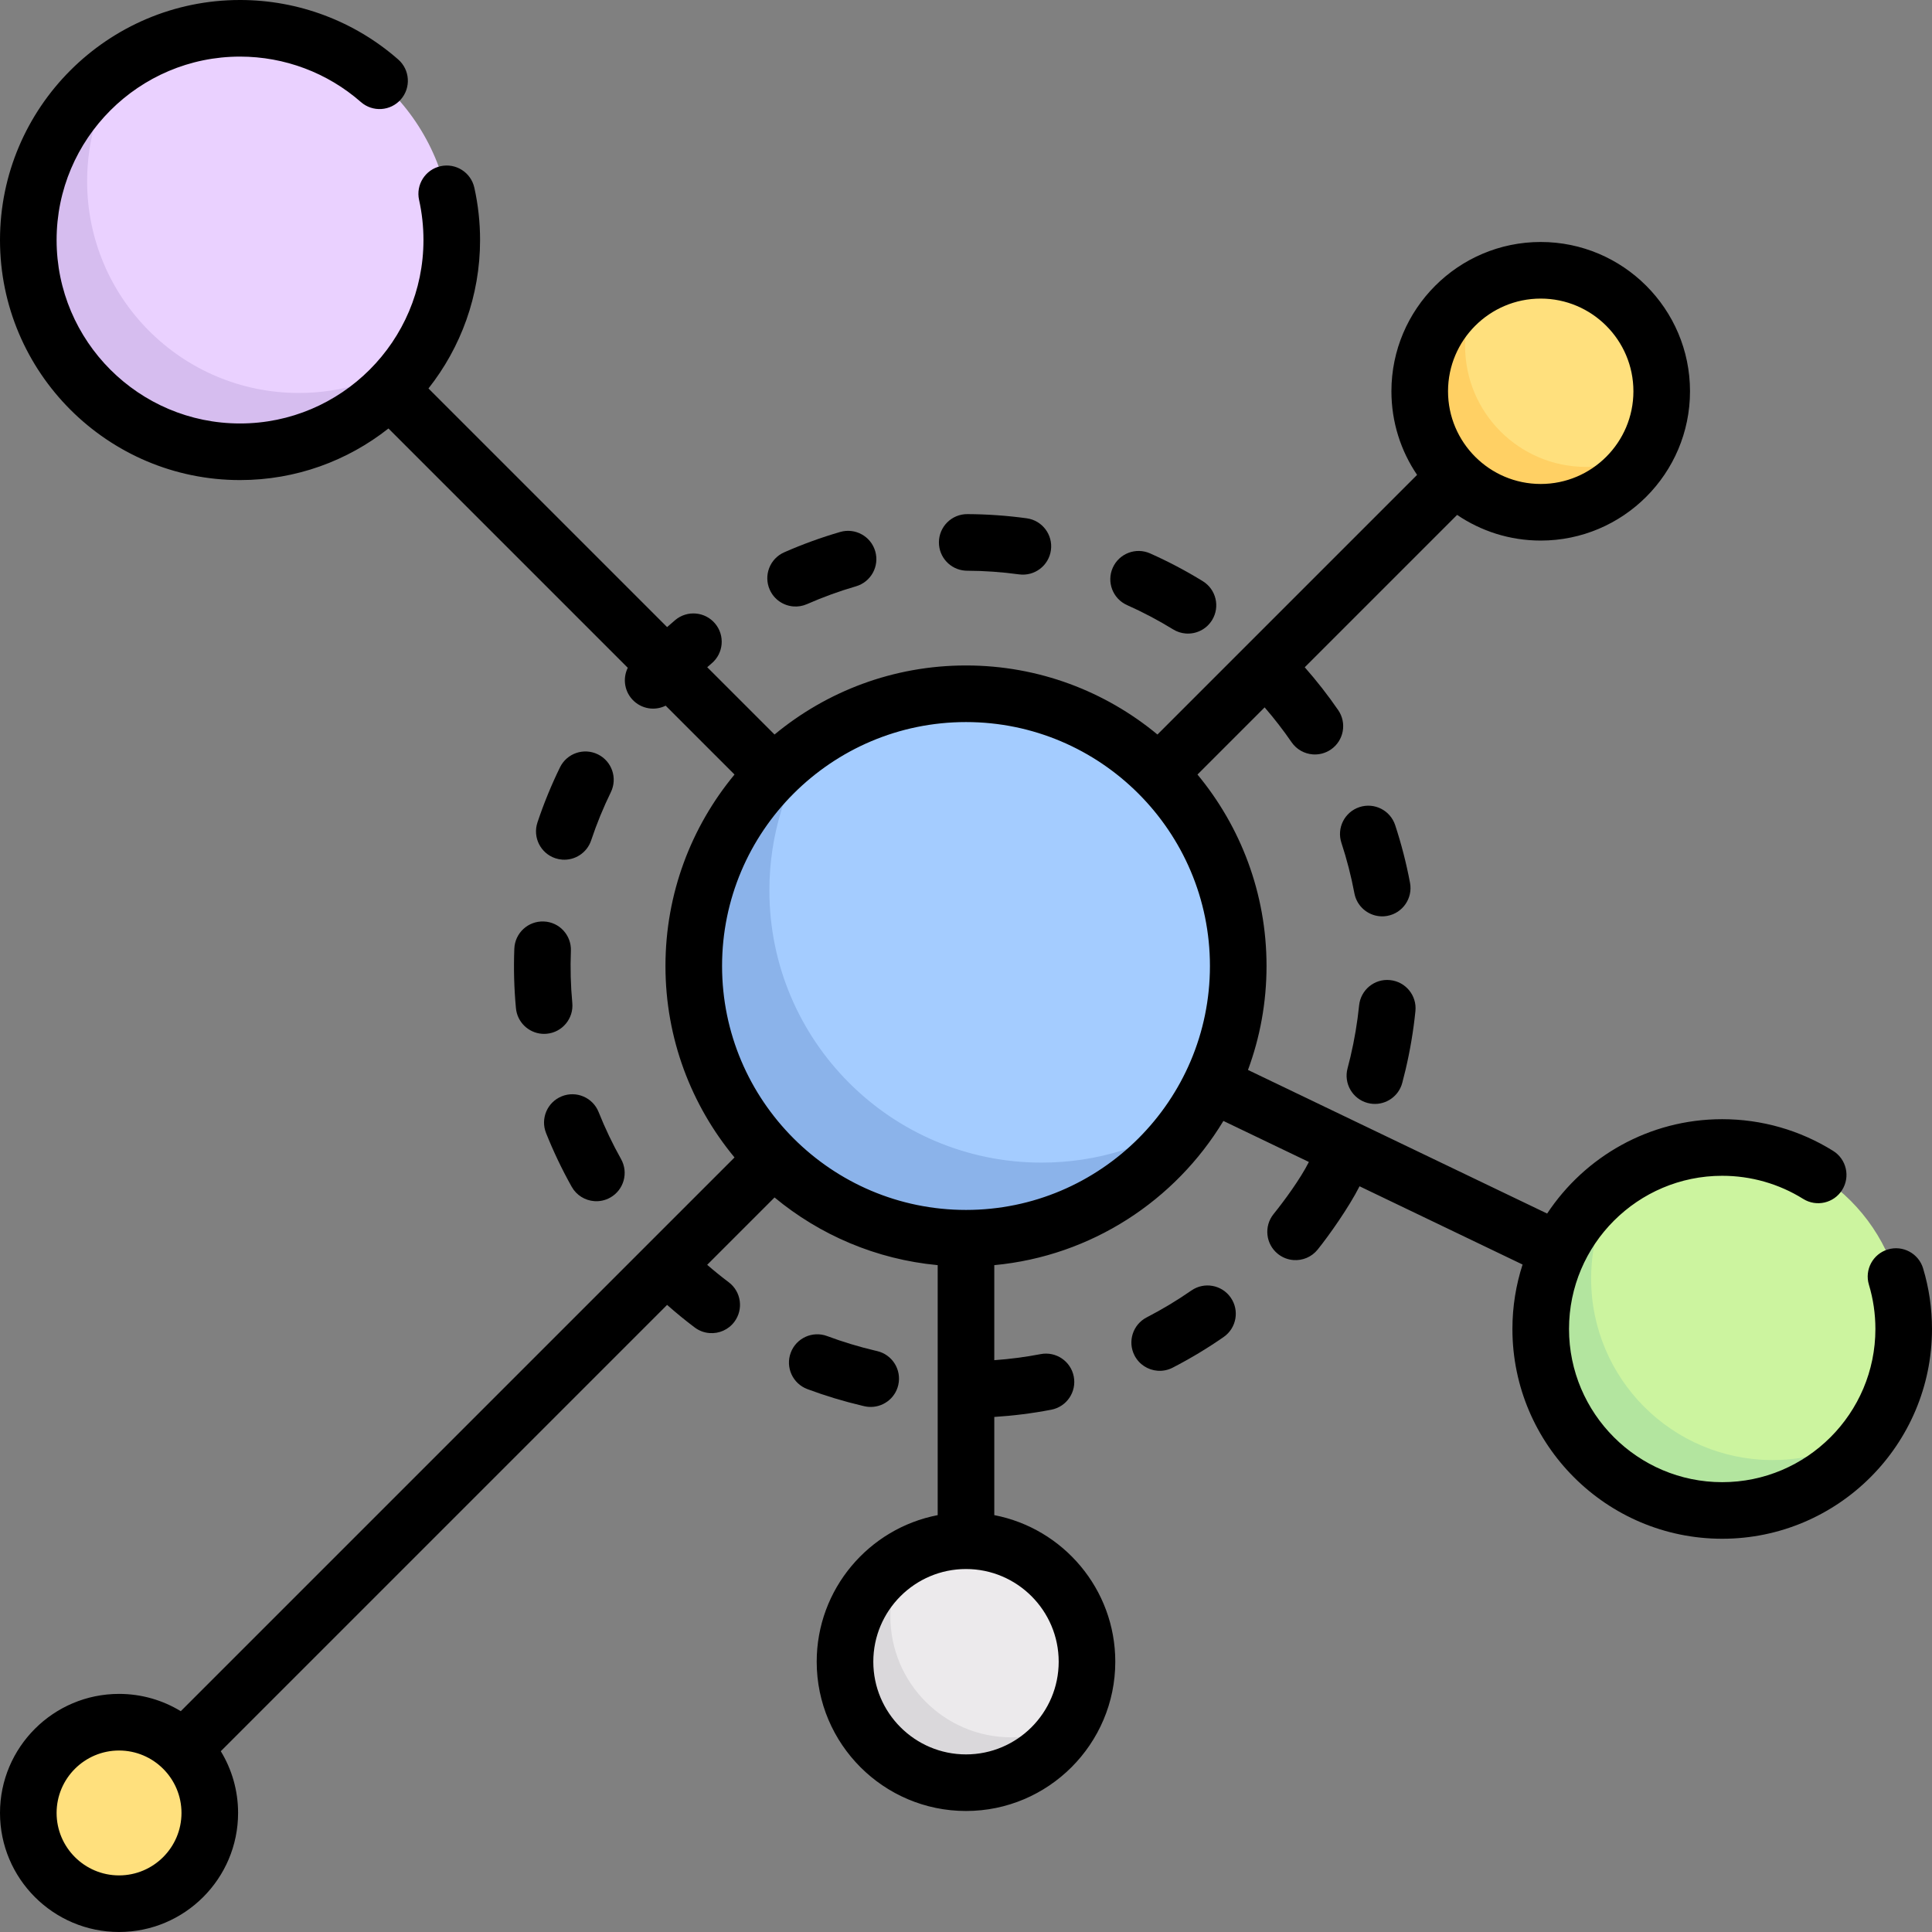 <!-- icon666.com - MILLIONS vector ICONS FREE --><svg id="Capa_1" enable-background="new 0 0 512 512" viewBox="0 0 512 512" xmlns="http://www.w3.org/2000/svg"><rect x="0" y="0" width="512" height="512" fill="#808080" stroke="none"/><g><g><circle cx="408.306" cy="103.694" fill="#ffe07d" r="32.065"></circle><circle cx="256" cy="256" fill="#a4ccff" r="72.145"></circle><path d="m276.04 308.105c-39.845 0-72.145-32.301-72.145-72.145 0-14.798 4.47-28.544 12.112-39.993-19.378 12.935-32.153 34.986-32.153 60.033 0 39.844 32.3 72.145 72.145 72.145 25.047 0 47.098-12.774 60.033-32.153-11.447 7.642-25.194 12.113-39.992 12.113z" fill="#8bb3ea"></path><circle cx="63.613" cy="63.613" fill="#ead1ff" r="56.113"></circle><path d="m79.2 104.139c-30.99 0-56.113-25.123-56.113-56.113 0-11.509 3.477-22.201 9.421-31.105-15.072 10.06-25.008 27.211-25.008 46.692 0 30.99 25.122 56.113 56.113 56.113 19.481 0 36.632-9.936 46.692-25.008-8.904 5.944-19.596 9.421-31.105 9.421z" fill="#d6bdef"></path><circle cx="456.403" cy="352.194" fill="#ccf49f" r="48.097"></circle><path d="m469.763 386.93c-26.563 0-48.097-21.534-48.097-48.097 0-9.865 2.98-19.03 8.075-26.662-12.919 8.623-21.435 23.324-21.435 40.022 0 26.563 21.534 48.097 48.097 48.097 16.698 0 31.398-8.516 40.022-21.435-7.632 5.095-16.796 8.075-26.662 8.075z" fill="#b3e59f"></path><path d="m420.331 123.734c-17.709 0-32.065-14.356-32.065-32.065 0-5.755 1.639-11.078 4.293-15.748-9.698 5.514-16.317 15.817-16.317 27.772 0 17.708 14.356 32.065 32.065 32.065 11.954 0 22.259-6.618 27.772-16.317-4.669 2.654-9.994 4.293-15.748 4.293z" fill="#ffd064"></path><circle cx="31.548" cy="480.452" fill="#ffe07d" r="24.048"></circle><circle cx="256" cy="440.371" fill="#eceaec" r="32.065"></circle><path d="m268.024 460.411c-17.709 0-32.065-14.356-32.065-32.065 0-5.755 1.639-11.078 4.293-15.747-9.698 5.514-16.317 15.817-16.317 27.772 0 17.708 14.356 32.065 32.065 32.065 11.954 0 22.259-6.618 27.772-16.317-4.669 2.654-9.993 4.292-15.748 4.292z" fill="#dad8db"></path></g><g><path d="m509.644 336.136c-1.195-3.966-5.38-6.214-9.345-5.018-3.966 1.195-6.212 5.378-5.018 9.345 1.14 3.785 1.718 7.731 1.718 11.73 0 22.385-18.211 40.597-40.597 40.597s-40.597-18.212-40.597-40.597 18.211-40.597 40.597-40.597c7.617 0 15.039 2.12 21.462 6.129 3.514 2.194 8.141 1.124 10.333-2.39 2.194-3.514 1.124-8.14-2.39-10.333-8.808-5.499-18.977-8.406-29.405-8.406-19.362 0-36.435 9.955-46.394 25.009l-79.282-38.055c3.177-8.59 4.917-17.87 4.917-27.55 0-19.263-6.877-36.949-18.301-50.738l17.798-17.798c2.538 2.938 4.938 6.026 7.133 9.224 1.337 1.947 3.43 3.066 5.616 3.233 1.646.126 3.345-.289 4.813-1.296 3.414-2.344 4.282-7.014 1.938-10.428-2.715-3.953-5.701-7.763-8.869-11.363l40.378-40.378c6.326 4.292 13.953 6.802 22.156 6.802 21.816 0 39.564-17.749 39.564-39.565s-17.749-39.564-39.564-39.564c-21.816 0-39.565 17.749-39.565 39.564 0 8.203 2.511 15.831 6.802 22.156l-68.806 68.806c-13.788-11.424-31.474-18.301-50.738-18.301s-36.949 6.877-50.738 18.301l-17.837-17.836c.387-.334.768-.677 1.159-1.006 3.173-2.662 3.588-7.393.925-10.566-2.662-3.173-7.393-3.587-10.566-.925-.726.609-1.437 1.238-2.15 1.865l-63.242-63.242c8.551-10.833 13.674-24.492 13.674-39.333 0-4.678-.511-9.347-1.52-13.877-.9-4.043-4.904-6.59-8.95-5.691-4.043.9-6.591 4.907-5.691 8.95.771 3.462 1.161 7.035 1.161 10.618 0 26.805-21.808 48.613-48.613 48.613s-48.61-21.807-48.61-48.612 21.808-48.613 48.613-48.613c11.797 0 23.173 4.277 32.031 12.044 3.114 2.73 7.853 2.419 10.584-.695 2.73-3.115 2.419-7.853-.695-10.584-11.596-10.166-26.483-15.765-41.92-15.765-35.076 0-63.613 28.537-63.613 63.613s28.537 63.613 63.613 63.613c14.841 0 28.5-5.123 39.333-13.674l63.422 63.422c-1.441 2.916-.861 6.544 1.658 8.851 1.286 1.177 2.873 1.822 4.487 1.946 1.33.102 2.677-.158 3.893-.758l18.25 18.25c-11.424 13.789-18.301 31.474-18.301 50.738s6.877 36.949 18.301 50.738l-146.748 146.746c-4.773-2.906-10.374-4.582-16.36-4.582-17.396 0-31.548 14.153-31.548 31.549s14.152 31.548 31.548 31.548 31.548-14.152 31.548-31.548c0-5.985-1.676-11.587-4.582-16.36l118.276-118.276c2.367 2.09 4.807 4.099 7.318 5.983 1.185.89 2.548 1.376 3.924 1.481 2.469.189 4.98-.848 6.577-2.976 2.487-3.313 1.818-8.014-1.495-10.501-1.947-1.462-3.849-3.006-5.7-4.611l17.849-17.849c11.977 9.924 26.898 16.403 43.237 17.937v66.248c-18.24 3.516-32.064 19.591-32.064 38.842 0 21.816 17.749 39.564 39.564 39.564s39.564-17.749 39.564-39.564c0-19.251-13.824-35.327-32.065-38.842v-26.021c5.059-.318 10.142-.958 15.121-1.92 4.067-.786 6.727-4.72 5.941-8.787-.786-4.066-4.72-6.726-8.787-5.941-4.043.781-8.165 1.312-12.275 1.607v-25.186c25.753-2.417 47.98-17.138 60.717-38.218l22.653 10.873c-2.267 4.517-6.599 10.392-9.355 13.805-2.602 3.222-2.099 7.945 1.124 10.547 1.227.991 2.671 1.531 4.133 1.643 2.378.182 4.803-.771 6.414-2.766 3.02-3.74 8.321-11.255 11.111-16.784l43.205 20.738c-1.742 5.383-2.693 11.119-2.693 17.074 0 30.656 24.94 55.597 55.597 55.597s55.595-24.939 55.595-55.596c0-5.465-.792-10.867-2.356-16.057zm-101.337-257.007c13.545 0 24.564 11.02 24.564 24.564s-11.02 24.565-24.564 24.565-24.565-11.02-24.565-24.565 11.02-24.564 24.565-24.564zm-376.759 417.871c-9.125 0-16.548-7.423-16.548-16.548s7.423-16.548 16.548-16.548 16.548 7.423 16.548 16.548-7.423 16.548-16.548 16.548zm249.016-56.629c0 13.545-11.02 24.564-24.564 24.564s-24.564-11.02-24.564-24.564 11.02-24.564 24.564-24.564 24.564 11.019 24.564 24.564zm-24.564-119.726c-35.646 0-64.645-29-64.645-64.645s29-64.645 64.645-64.645 64.645 29 64.645 64.645-28.999 64.645-64.645 64.645z"></path><path d="m315.721 342.001c-3.769 2.617-7.748 5.01-11.829 7.113-3.682 1.898-5.129 6.421-3.231 10.102 1.237 2.402 3.592 3.852 6.102 4.044 1.338.103 2.72-.153 4-.813 4.662-2.402 9.208-5.136 13.514-8.126 3.402-2.362 4.245-7.036 1.882-10.438-2.362-3.402-7.035-4.245-10.438-1.882z"></path><path d="m298.691 160.362c4.193 1.868 8.298 4.033 12.198 6.433 1.052.647 2.201 1.004 3.353 1.092 2.712.208 5.442-1.072 6.966-3.547 2.171-3.528 1.072-8.147-2.456-10.318-4.464-2.748-9.16-5.225-13.958-7.362-3.784-1.683-8.217.015-9.903 3.799-1.685 3.783.016 8.218 3.8 9.903z"></path><path d="m255.743 151.224c.181.014.364.021.548.022 4.578.019 9.204.345 13.764.969 4.114.554 7.886-2.309 8.449-6.413.562-4.104-2.309-7.886-6.413-8.449-5.211-.713-10.502-1.085-15.737-1.108-4.142-.018-7.514 3.326-7.531 7.468-.017 3.96 3.035 7.214 6.92 7.511z"></path><path d="m229.056 372.661c.376.087.752.144 1.126.172 3.634.278 7.025-2.132 7.87-5.791.933-4.036-1.583-8.064-5.619-8.996l-.535-.125c-4.306-1.016-8.576-2.311-12.693-3.847-3.882-1.448-8.201.524-9.649 4.405-1.448 3.88.524 8.2 4.405 9.649 4.702 1.755 9.577 3.232 14.489 4.392z"></path><path d="m210.278 160.713c1.189.091 2.418-.101 3.586-.615 4.207-1.851 8.571-3.437 12.973-4.716 3.978-1.155 6.266-5.316 5.11-9.294-1.155-3.979-5.318-6.266-9.294-5.11-5.032 1.462-10.021 3.275-14.828 5.39-3.792 1.668-5.513 6.094-3.845 9.885 1.153 2.623 3.627 4.256 6.298 4.46z"></path><path d="m158.434 199.906c-3.722-1.817-8.213-.274-10.031 3.448-2.298 4.705-4.307 9.617-5.97 14.602-1.312 3.929.81 8.177 4.739 9.489.599.2 1.206.321 1.808.367 3.348.256 6.569-1.776 7.681-5.106 1.455-4.36 3.212-8.656 5.221-12.768 1.817-3.723.274-8.214-3.448-10.032z"></path><path d="m148.898 290.521c-3.848 1.534-5.722 5.897-4.188 9.745 1.942 4.87 4.228 9.66 6.792 14.235 1.275 2.275 3.558 3.628 5.977 3.813 1.424.109 2.894-.187 4.232-.937 3.613-2.025 4.901-6.596 2.875-10.209-2.245-4.005-4.245-8.196-5.945-12.458-1.533-3.849-5.895-5.725-9.743-4.189z"></path><path d="m365.722 242.821c.641.049 1.3.016 1.961-.108 4.071-.765 6.751-4.684 5.987-8.755-.968-5.153-2.291-10.296-3.932-15.285-1.294-3.935-5.535-6.075-9.468-4.781-3.935 1.294-6.075 5.534-4.78 9.468 1.436 4.363 2.592 8.86 3.438 13.365.641 3.41 3.493 5.844 6.794 6.096z"></path><path d="m362.424 292.295c.459.123.918.2 1.375.235 3.529.27 6.861-1.999 7.809-5.541.308-1.153.601-2.314.877-3.482 1.208-5.118 2.089-10.349 2.617-15.549.419-4.121-2.582-7.801-6.703-8.22-4.13-.443-7.801 2.582-8.22 6.703-.463 4.553-1.234 9.135-2.293 13.621-.241 1.024-.498 2.04-.768 3.05-1.071 4.001 1.304 8.113 5.306 9.183z"></path><path d="m136.303 251.402c-.207 5.248-.063 10.559.427 15.786.345 3.691 3.31 6.505 6.886 6.779.419.032.847.03 1.281-.011 4.124-.386 7.154-4.043 6.768-8.167-.428-4.568-.553-9.21-.372-13.797.162-4.139-3.058-7.652-7.199-7.789-4.141-.164-7.628 3.059-7.791 7.199z"></path></g></g></svg>